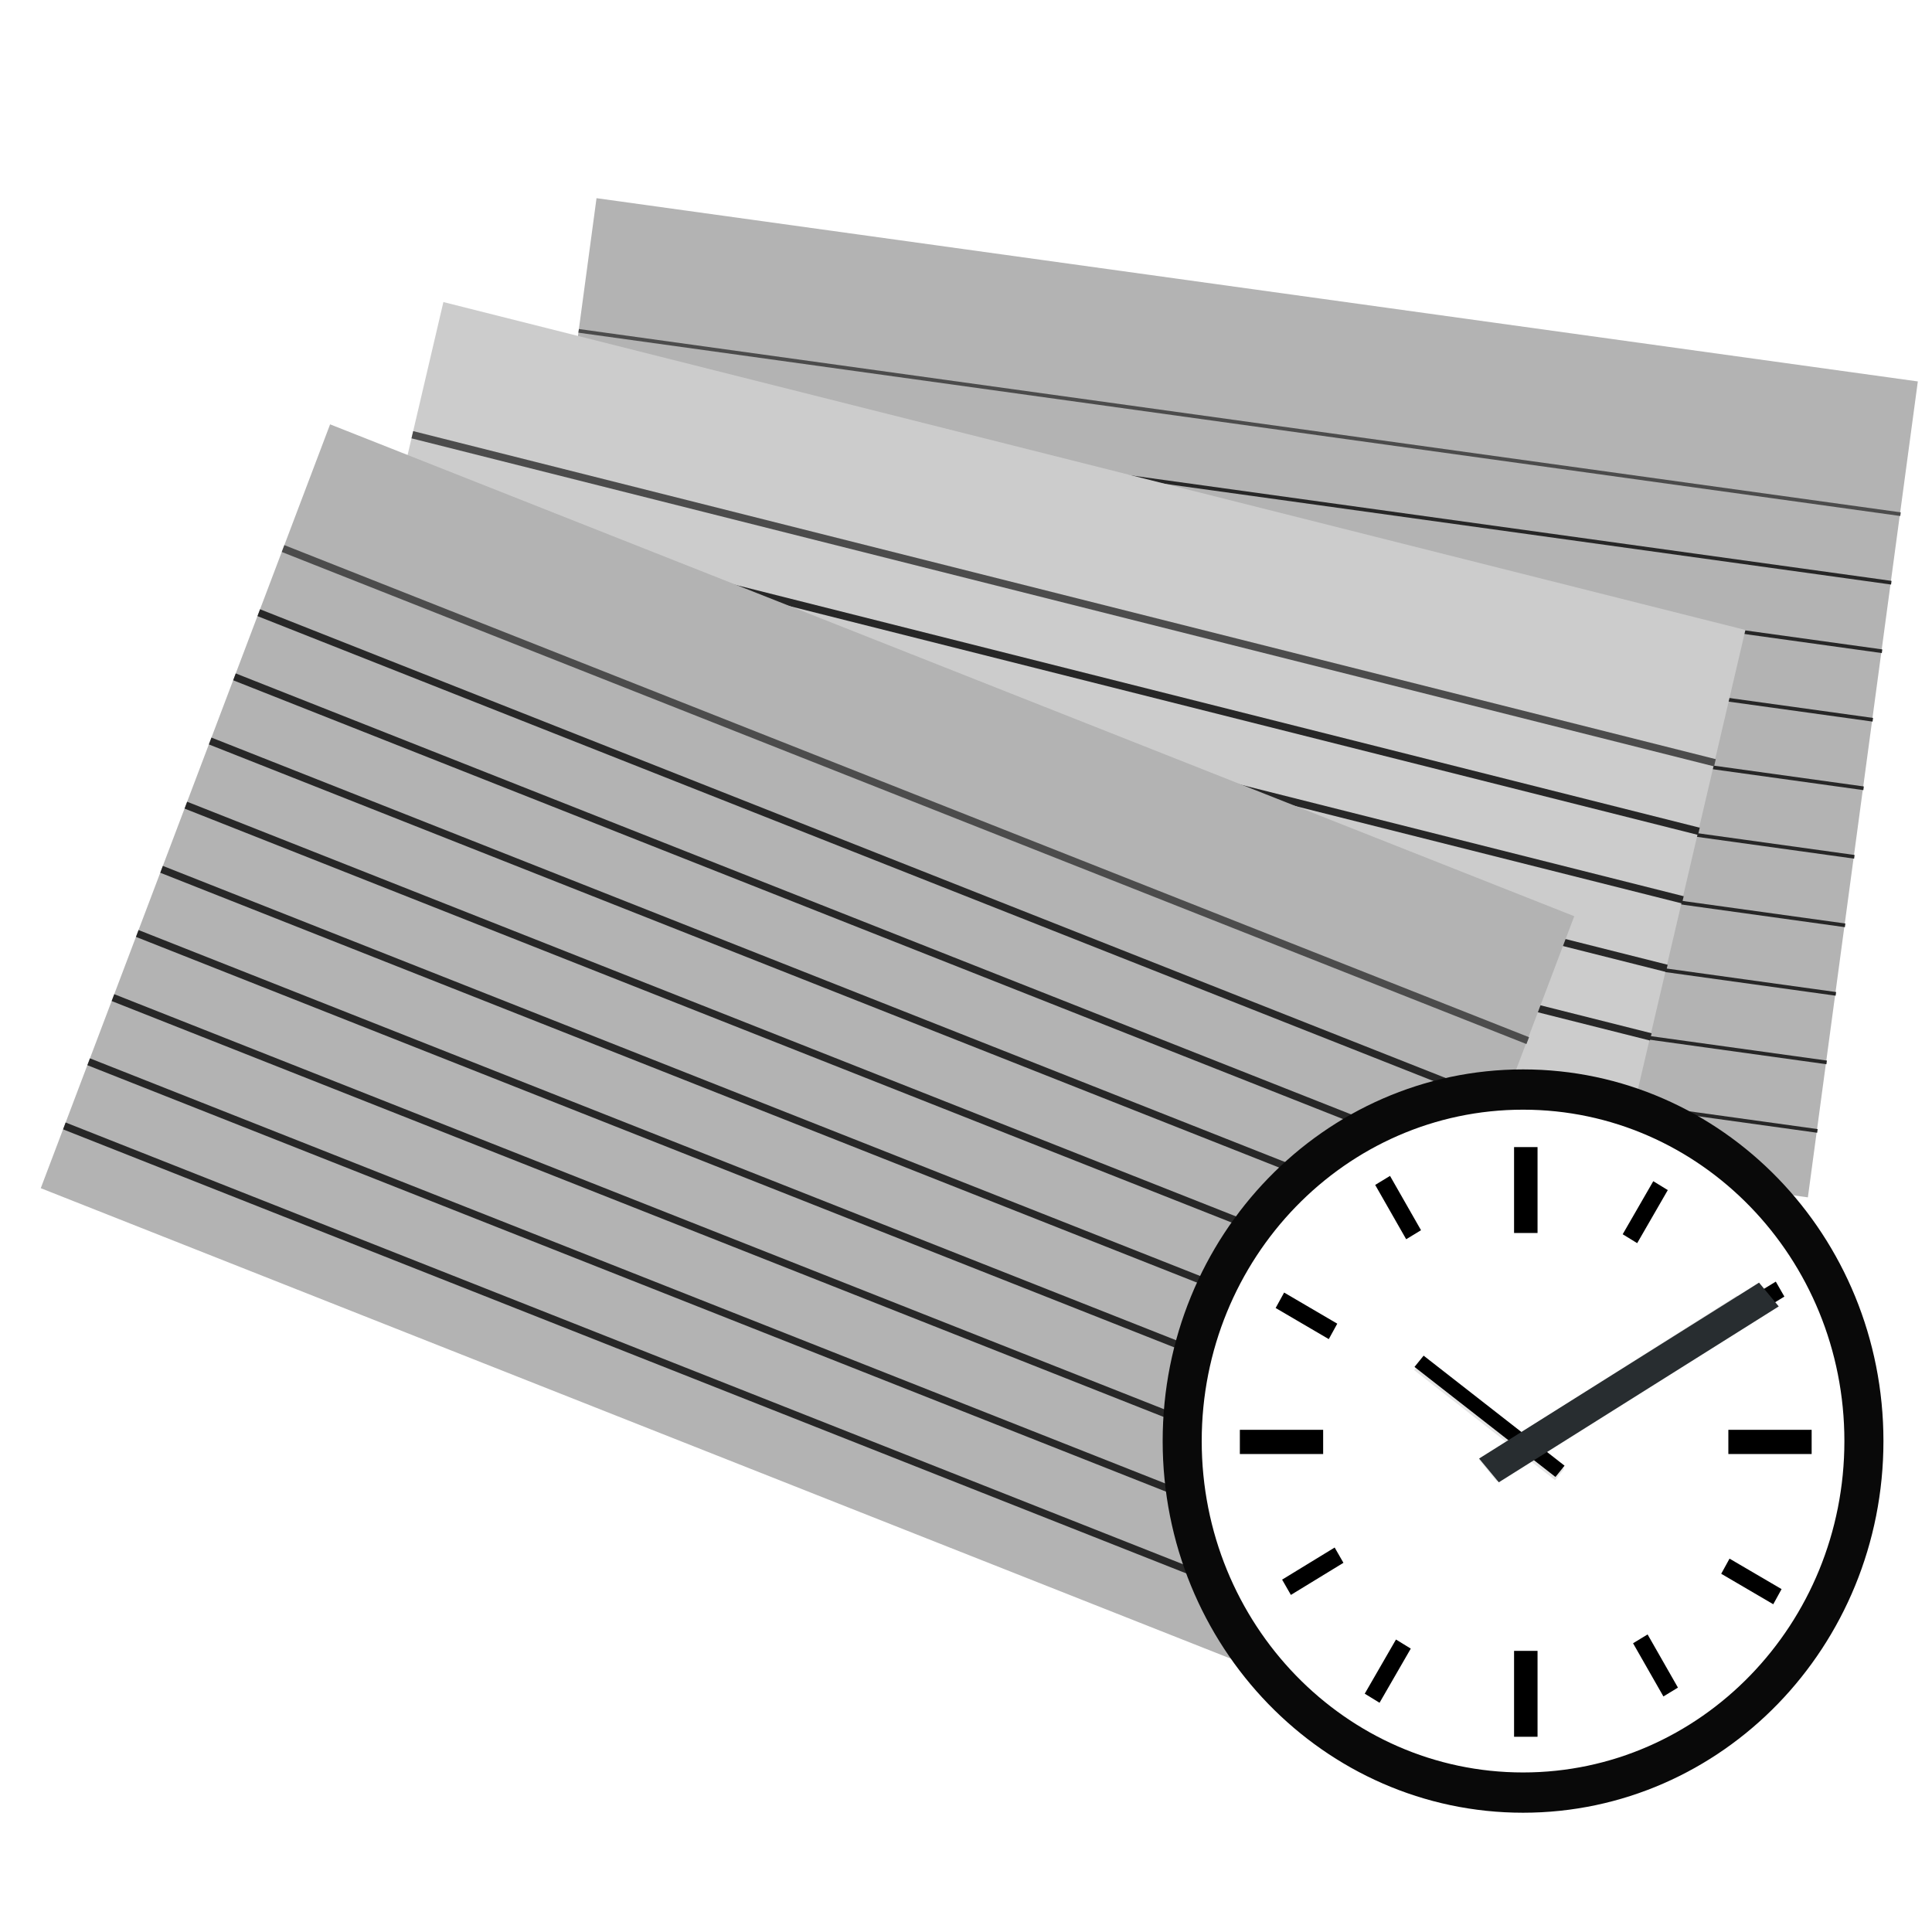 <?xml version="1.0" encoding="UTF-8" standalone="no"?>
<!-- Created with Inkscape (http://www.inkscape.org/) -->

<svg
   xmlns:dc="http://purl.org/dc/elements/1.1/"
   xmlns:cc="http://creativecommons.org/ns#"
   xmlns:rdf="http://www.w3.org/1999/02/22-rdf-syntax-ns#"
   xmlns:svg="http://www.w3.org/2000/svg"
   xmlns="http://www.w3.org/2000/svg"
   xmlns:xlink="http://www.w3.org/1999/xlink"
   xmlns:sodipodi="http://sodipodi.sourceforge.net/DTD/sodipodi-0.dtd"
   xmlns:inkscape="http://www.inkscape.org/namespaces/inkscape"
   width="60"
   height="60"
   id="svg13639"
   version="1.1"
   inkscape:version="0.48.2 r9819"
   sodipodi:docname="tab_ExamMode.svg"
   inkscape:export-filename="/home/jonathan/Desktop/voc2brain_pictures/vokabel-Kärtchen/stack_of_colored_index_cards.png"
   inkscape:export-xdpi="90"
   inkscape:export-ydpi="90">
  <sodipodi:namedview
     id="base"
     pagecolor="#ffffff"
     bordercolor="#666666"
     borderopacity="1.0"
     inkscape:pageopacity="0.0"
     inkscape:pageshadow="2"
     inkscape:zoom="3.9548441"
     inkscape:cx="88.706467"
     inkscape:cy="22.218873"
     inkscape:document-units="px"
     inkscape:current-layer="layer1"
     showgrid="false"
     inkscape:window-width="1366"
     inkscape:window-height="688"
     inkscape:window-x="0"
     inkscape:window-y="25"
     inkscape:window-maximized="1" />
  <defs
     id="defs13641">
    <linearGradient
       id="linearGradient3921"
       inkscape:collect="always">
      <stop
         id="stop3923"
         offset="0"
         style="stop-color:#333333;stop-opacity:1;" />
      <stop
         id="stop3925"
         offset="1"
         style="stop-color:#333333;stop-opacity:0;" />
    </linearGradient>
    <filter
       color-interpolation-filters="sRGB"
       inkscape:menu-tooltip="Render in shades of gray by reducing saturation to zero"
       inkscape:menu="Color"
       height="1"
       width="1"
       y="0"
       x="0"
       inkscape:label="Desaturate"
       id="filter3043">
      <feColorMatrix
         values="0"
         type="saturate"
         id="feColorMatrix3045" />
    </filter>
    <linearGradient
       id="linearGradient775"
       xlink:href="#linearGradient772" />
    <linearGradient
       id="linearGradient772">
      <stop
         id="stop773"
         offset="0"
         style="stop-color:#000000;stop-opacity:1;" />
      <stop
         id="stop774"
         offset="1"
         style="stop-color:#ffffff;stop-opacity:1;" />
    </linearGradient>
    <linearGradient
       gradientUnits="userSpaceOnUse"
       y2="36.477"
       x2="60.636"
       y1="36.477"
       x1="49.739"
       id="linearGradient3927"
       xlink:href="#linearGradient3921"
       inkscape:collect="always" />
    <linearGradient
       id="linearGradient2657">
      <stop
         style="stop-color: rgb(255, 255, 255); stop-opacity: 1;"
         offset="0"
         id="stop2659" />
      <stop
         style="stop-color: rgb(255, 255, 255); stop-opacity: 0;"
         offset="1"
         id="stop2661" />
    </linearGradient>
    <linearGradient
       y2="0"
       y1="0"
       x2="1"
       x1="0"
       spreadMethod="pad"
       id="SteelBar"
       gradientUnits="objectBoundingBox">
      <stop
         id="stop1370"
         style="stop-color: black; stop-opacity: 1;"
         offset="0" />
      <stop
         id="stop1372"
         style="stop-color: white; stop-opacity: 1;"
         offset="0.7" />
      <stop
         id="stop1374"
         style="stop-color: black; stop-opacity: 1;"
         offset="1" />
    </linearGradient>
    <linearGradient
       id="linearGradient7215">
      <stop
         id="stop7217"
         offset="0"
         style="stop-color: rgb(255, 255, 255); stop-opacity: 1;" />
      <stop
         id="stop7219"
         offset="1"
         style="stop-color: rgb(204, 0, 0); stop-opacity: 0;" />
    </linearGradient>
    <linearGradient
       id="linearGradient2971">
      <stop
         id="stop2973"
         offset="0"
         style="stop-color: rgb(0, 0, 0); stop-opacity: 1;" />
      <stop
         style="stop-color: rgb(0, 0, 0); stop-opacity: 0.498;"
         offset="0.86"
         id="stop2975" />
      <stop
         id="stop2977"
         offset="1"
         style="stop-color: rgb(0, 0, 0); stop-opacity: 0;" />
    </linearGradient>
    <linearGradient
       id="linearGradient3271">
      <stop
         id="stop3273"
         offset="0"
         style="stop-color: rgb(0, 0, 0); stop-opacity: 1;" />
      <stop
         style="stop-color: rgb(0, 0, 0); stop-opacity: 0.498;"
         offset="0.86"
         id="stop3279" />
      <stop
         id="stop3275"
         offset="1"
         style="stop-color: rgb(0, 0, 0); stop-opacity: 0;" />
    </linearGradient>
    <inkscape:perspective
       sodipodi:type="inkscape:persp3d"
       inkscape:vp_x="0 : 0.5 : 1"
       inkscape:vp_y="0 : 1000 : 0"
       inkscape:vp_z="1 : 0.5 : 1"
       inkscape:persp3d-origin="0.5 : 0.33333333 : 1"
       id="perspective2961" />
    <filter
       color-interpolation-filters="sRGB"
       inkscape:menu-tooltip="Darken the edges with an inner blur"
       inkscape:menu="Shadows and Glows"
       inkscape:label="Darken edges"
       id="filter3214">
      <feGaussianBlur
         stdDeviation="1.5"
         result="result6"
         id="feGaussianBlur3216" />
      <feComposite
         result="result8"
         in="SourceGraphic"
         operator="atop"
         in2="result6"
         id="feComposite3218" />
      <feComposite
         result="result9"
         operator="atop"
         in="result8"
         in2="SourceAlpha"
         id="feComposite3220" />
    </filter>
    <filter
       color-interpolation-filters="sRGB"
       inkscape:menu-tooltip="Render in shades of gray by reducing saturation to zero"
       inkscape:menu="Color"
       height="1"
       width="1"
       y="0"
       x="0"
       inkscape:label="Desaturate"
       id="filter5296">
      <feColorMatrix
         values="0"
         type="saturate"
         id="feColorMatrix5298" />
    </filter>
    <linearGradient
       y2="48.09"
       x2="35.886"
       y1="41.019"
       x1="35.886"
       gradientUnits="userSpaceOnUse"
       id="linearGradient4472"
       xlink:href="#linearGradient4357"
       inkscape:collect="always" />
    <linearGradient
       y2="47.913"
       x2="29.168"
       y1="41.196"
       x1="28.815"
       gradientUnits="userSpaceOnUse"
       id="linearGradient4470"
       xlink:href="#linearGradient4349"
       inkscape:collect="always" />
    <linearGradient
       y2="9.67"
       x2="48.676"
       y1="4.073"
       x1="49.144"
       gradientUnits="userSpaceOnUse"
       id="linearGradient4468"
       xlink:href="#linearGradient4226"
       inkscape:collect="always" />
    <linearGradient
       gradientTransform="matrix(0.933, 0, 0, 0.673, 2.928, 3.806)"
       gradientUnits="userSpaceOnUse"
       y2="14.061"
       x2="49.144"
       y1="11.497"
       x1="49.144"
       id="linearGradient4373"
       xlink:href="#linearGradient4367"
       inkscape:collect="always" />
    <linearGradient
       gradientUnits="userSpaceOnUse"
       y2="48.09"
       x2="35.886"
       y1="41.019"
       x1="35.886"
       id="linearGradient4363"
       xlink:href="#linearGradient4357"
       inkscape:collect="always" />
    <linearGradient
       gradientUnits="userSpaceOnUse"
       y2="47.913"
       x2="29.168"
       y1="41.196"
       x1="28.815"
       id="linearGradient4355"
       xlink:href="#linearGradient4349"
       inkscape:collect="always" />
    <linearGradient
       gradientUnits="userSpaceOnUse"
       y2="39.428"
       x2="27.754"
       y1="39.428"
       x1="27.754"
       id="linearGradient4343"
       xlink:href="#linearGradient4337"
       inkscape:collect="always" />
    <linearGradient
       gradientUnits="userSpaceOnUse"
       y2="9.67"
       x2="48.676"
       y1="4.073"
       x1="49.144"
       id="linearGradient4284"
       xlink:href="#linearGradient4226"
       inkscape:collect="always" />
    <radialGradient
       gradientUnits="userSpaceOnUse"
       gradientTransform="matrix(-0.163, -16.609, 10.352, -5.575, -11.418, 495.783)"
       r="2.128"
       fy="4.196"
       fx="27.532"
       cy="4.196"
       cx="27.532"
       id="radialGradient4280"
       xlink:href="#linearGradient4274"
       inkscape:collect="always" />
    <radialGradient
       gradientUnits="userSpaceOnUse"
       gradientTransform="matrix(0.409, 15.901, -10.273, 5.52, 36.303, -435.993)"
       r="2.128"
       fy="2.023"
       fx="26.245"
       cy="2.023"
       cx="26.245"
       id="radialGradient4272"
       xlink:href="#linearGradient4266"
       inkscape:collect="always" />
    <radialGradient
       gradientUnits="userSpaceOnUse"
       gradientTransform="matrix(1.761, 0.204, -0.038, 0.328, -25.133, -43.525)"
       r="6.624"
       fy="-41.926"
       fx="20.695"
       cy="-41.926"
       cx="20.695"
       id="radialGradient4264"
       xlink:href="#linearGradient4226"
       inkscape:collect="always" />
    <linearGradient
       gradientUnits="userSpaceOnUse"
       y2="-56.623"
       x2="16.924"
       y1="-54.637"
       x1="10.964"
       id="linearGradient4158"
       xlink:href="#linearGradient4150"
       inkscape:collect="always" />
    <linearGradient
       y2="45.359"
       x2="13.347"
       y1="45.422"
       x1="11.2"
       gradientTransform="translate(0, -100)"
       gradientUnits="userSpaceOnUse"
       id="linearGradient4080"
       xlink:href="#linearGradient4052"
       inkscape:collect="always" />
    <linearGradient
       y2="45.359"
       x2="13.347"
       y1="45.422"
       x1="11.2"
       gradientTransform="translate(0, -100)"
       gradientUnits="userSpaceOnUse"
       id="linearGradient4076"
       xlink:href="#linearGradient4052"
       inkscape:collect="always" />
    <linearGradient
       y2="45.359"
       x2="13.347"
       y1="45.422"
       x1="11.2"
       gradientTransform="translate(0, -100)"
       gradientUnits="userSpaceOnUse"
       id="linearGradient4072"
       xlink:href="#linearGradient4052"
       inkscape:collect="always" />
    <linearGradient
       y2="45.359"
       x2="13.347"
       y1="45.422"
       x1="11.2"
       gradientTransform="translate(0, -100)"
       gradientUnits="userSpaceOnUse"
       id="linearGradient4062"
       xlink:href="#linearGradient4052"
       inkscape:collect="always" />
    <linearGradient
       gradientTransform="translate(0, -100)"
       gradientUnits="userSpaceOnUse"
       y2="45.359"
       x2="13.347"
       y1="45.422"
       x1="11.2"
       id="linearGradient4058"
       xlink:href="#linearGradient4052"
       inkscape:collect="always" />
    <inkscape:perspective
       sodipodi:type="inkscape:persp3d"
       inkscape:vp_x="0 : 0.5 : 1"
       inkscape:vp_y="0 : 1000 : 0"
       inkscape:vp_z="1 : 0.5 : 1"
       inkscape:persp3d-origin="0.5 : 0.33333333 : 1"
       id="perspective3036" />
    <filter
       color-interpolation-filters="sRGB"
       inkscape:label="Dark and Glow"
       inkscape:menu="Shadows and Glows"
       inkscape:menu-tooltip="Darkens the edge with an inner blur and adds a flexible glow"
       height="1.5"
       y="-0.25"
       id="filter8118">
      <feGaussianBlur
         result="result6"
         stdDeviation="5"
         id="feGaussianBlur8120" />
      <feComposite
         operator="atop"
         in="SourceGraphic"
         result="result8"
         in2="result6"
         id="feComposite8122" />
      <feComposite
         in="result8"
         operator="over"
         result="result9"
         in2="SourceAlpha"
         id="feComposite8124" />
      <feColorMatrix
         result="result10"
         values="1 0 0 0 0 0 1 0 0 0 0 0 1 0 0 0 0 0 1 0"
         id="feColorMatrix8126" />
      <feBlend
         mode="normal"
         in="result10"
         in2="result6"
         id="feBlend8128" />
    </filter>
    <filter
       color-interpolation-filters="sRGB"
       inkscape:label="Dark and Glow"
       inkscape:menu="Shadows and Glows"
       inkscape:menu-tooltip="Darkens the edge with an inner blur and adds a flexible glow"
       height="1.5"
       y="-0.25"
       id="filter8130">
      <feGaussianBlur
         result="result6"
         stdDeviation="5"
         id="feGaussianBlur8132" />
      <feComposite
         operator="atop"
         in="SourceGraphic"
         result="result8"
         in2="result6"
         id="feComposite8134" />
      <feComposite
         in="result8"
         operator="over"
         result="result9"
         in2="SourceAlpha"
         id="feComposite8136" />
      <feColorMatrix
         result="result10"
         values="1 0 0 0 0 0 1 0 0 0 0 0 1 0 0 0 0 0 1 0"
         id="feColorMatrix8138" />
      <feBlend
         mode="normal"
         in="result10"
         in2="result6"
         id="feBlend8140" />
    </filter>
    <filter
       color-interpolation-filters="sRGB"
       inkscape:label="Dark and Glow"
       inkscape:menu="Shadows and Glows"
       inkscape:menu-tooltip="Darkens the edge with an inner blur and adds a flexible glow"
       height="1.5"
       y="-0.25"
       id="filter8142">
      <feGaussianBlur
         result="result6"
         stdDeviation="5"
         id="feGaussianBlur8144" />
      <feComposite
         operator="atop"
         in="SourceGraphic"
         result="result8"
         in2="result6"
         id="feComposite8146" />
      <feComposite
         in="result8"
         operator="over"
         result="result9"
         in2="SourceAlpha"
         id="feComposite8148" />
      <feColorMatrix
         result="result10"
         values="1 0 0 0 0 0 1 0 0 0 0 0 1 0 0 0 0 0 1 0"
         id="feColorMatrix8150" />
      <feBlend
         mode="normal"
         in="result10"
         in2="result6"
         id="feBlend8152" />
    </filter>
    <filter
       color-interpolation-filters="sRGB"
       inkscape:label="Dark and Glow"
       inkscape:menu="Shadows and Glows"
       inkscape:menu-tooltip="Darkens the edge with an inner blur and adds a flexible glow"
       height="1.5"
       y="-0.25"
       id="filter8154">
      <feGaussianBlur
         result="result6"
         stdDeviation="5"
         id="feGaussianBlur8156" />
      <feComposite
         operator="atop"
         in="SourceGraphic"
         result="result8"
         in2="result6"
         id="feComposite8158" />
      <feComposite
         in="result8"
         operator="over"
         result="result9"
         in2="SourceAlpha"
         id="feComposite8160" />
      <feColorMatrix
         result="result10"
         values="1 0 0 0 0 0 1 0 0 0 0 0 1 0 0 0 0 0 1 0"
         id="feColorMatrix8162" />
      <feBlend
         mode="normal"
         in="result10"
         in2="result6"
         id="feBlend8164" />
    </filter>
    <filter
       color-interpolation-filters="sRGB"
       inkscape:label="Dark and Glow"
       inkscape:menu="Shadows and Glows"
       inkscape:menu-tooltip="Darkens the edge with an inner blur and adds a flexible glow"
       height="1.5"
       y="-0.25"
       id="filter8166">
      <feGaussianBlur
         result="result6"
         stdDeviation="5"
         id="feGaussianBlur8168" />
      <feComposite
         operator="atop"
         in="SourceGraphic"
         result="result8"
         in2="result6"
         id="feComposite8170" />
      <feComposite
         in="result8"
         operator="over"
         result="result9"
         in2="SourceAlpha"
         id="feComposite8172" />
      <feColorMatrix
         result="result10"
         values="1 0 0 0 0 0 1 0 0 0 0 0 1 0 0 0 0 0 1 0"
         id="feColorMatrix8174" />
      <feBlend
         mode="normal"
         in="result10"
         in2="result6"
         id="feBlend8176" />
    </filter>
    <filter
       color-interpolation-filters="sRGB"
       inkscape:label="Dark and Glow"
       inkscape:menu="Shadows and Glows"
       inkscape:menu-tooltip="Darkens the edge with an inner blur and adds a flexible glow"
       height="1.5"
       y="-0.25"
       id="filter8178">
      <feGaussianBlur
         result="result6"
         stdDeviation="5"
         id="feGaussianBlur8180" />
      <feComposite
         operator="atop"
         in="SourceGraphic"
         result="result8"
         in2="result6"
         id="feComposite8182" />
      <feComposite
         in="result8"
         operator="over"
         result="result9"
         in2="SourceAlpha"
         id="feComposite8184" />
      <feColorMatrix
         result="result10"
         values="1 0 0 0 0 0 1 0 0 0 0 0 1 0 0 0 0 0 1 0"
         id="feColorMatrix8186" />
      <feBlend
         mode="normal"
         in="result10"
         in2="result6"
         id="feBlend8188" />
    </filter>
    <filter
       color-interpolation-filters="sRGB"
       inkscape:label="Dark and Glow"
       inkscape:menu="Shadows and Glows"
       inkscape:menu-tooltip="Darkens the edge with an inner blur and adds a flexible glow"
       height="1.5"
       y="-0.25"
       id="filter8190">
      <feGaussianBlur
         result="result6"
         stdDeviation="5"
         id="feGaussianBlur8192" />
      <feComposite
         operator="atop"
         in="SourceGraphic"
         result="result8"
         in2="result6"
         id="feComposite8194" />
      <feComposite
         in="result8"
         operator="over"
         result="result9"
         in2="SourceAlpha"
         id="feComposite8196" />
      <feColorMatrix
         result="result10"
         values="1 0 0 0 0 0 1 0 0 0 0 0 1 0 0 0 0 0 1 0"
         id="feColorMatrix8198" />
      <feBlend
         mode="normal"
         in="result10"
         in2="result6"
         id="feBlend8200" />
    </filter>
    <filter
       color-interpolation-filters="sRGB"
       inkscape:label="Dark and Glow"
       inkscape:menu="Shadows and Glows"
       inkscape:menu-tooltip="Darkens the edge with an inner blur and adds a flexible glow"
       height="1.5"
       y="-0.25"
       id="filter8202">
      <feGaussianBlur
         result="result6"
         stdDeviation="5"
         id="feGaussianBlur8204" />
      <feComposite
         operator="atop"
         in="SourceGraphic"
         result="result8"
         in2="result6"
         id="feComposite8206" />
      <feComposite
         in="result8"
         operator="over"
         result="result9"
         in2="SourceAlpha"
         id="feComposite8208" />
      <feColorMatrix
         result="result10"
         values="1 0 0 0 0 0 1 0 0 0 0 0 1 0 0 0 0 0 1 0"
         id="feColorMatrix8210" />
      <feBlend
         mode="normal"
         in="result10"
         in2="result6"
         id="feBlend8212" />
    </filter>
    <filter
       color-interpolation-filters="sRGB"
       inkscape:label="Dark and Glow"
       inkscape:menu="Shadows and Glows"
       inkscape:menu-tooltip="Darkens the edge with an inner blur and adds a flexible glow"
       height="1.5"
       y="-0.25"
       id="filter8214">
      <feGaussianBlur
         result="result6"
         stdDeviation="5"
         id="feGaussianBlur8216" />
      <feComposite
         operator="atop"
         in="SourceGraphic"
         result="result8"
         in2="result6"
         id="feComposite8218" />
      <feComposite
         in="result8"
         operator="over"
         result="result9"
         in2="SourceAlpha"
         id="feComposite8220" />
      <feColorMatrix
         result="result10"
         values="1 0 0 0 0 0 1 0 0 0 0 0 1 0 0 0 0 0 1 0"
         id="feColorMatrix8222" />
      <feBlend
         mode="normal"
         in="result10"
         in2="result6"
         id="feBlend8224" />
    </filter>
    <filter
       color-interpolation-filters="sRGB"
       inkscape:label="Dark and Glow"
       inkscape:menu="Shadows and Glows"
       inkscape:menu-tooltip="Darkens the edge with an inner blur and adds a flexible glow"
       height="1.5"
       y="-0.25"
       id="filter8226">
      <feGaussianBlur
         result="result6"
         stdDeviation="5"
         id="feGaussianBlur8228" />
      <feComposite
         operator="atop"
         in="SourceGraphic"
         result="result8"
         in2="result6"
         id="feComposite8230" />
      <feComposite
         in="result8"
         operator="over"
         result="result9"
         in2="SourceAlpha"
         id="feComposite8232" />
      <feColorMatrix
         result="result10"
         values="1 0 0 0 0 0 1 0 0 0 0 0 1 0 0 0 0 0 1 0"
         id="feColorMatrix8234" />
      <feBlend
         mode="normal"
         in="result10"
         in2="result6"
         id="feBlend8236" />
    </filter>
    <filter
       color-interpolation-filters="sRGB"
       inkscape:label="Dark and Glow"
       inkscape:menu="Shadows and Glows"
       inkscape:menu-tooltip="Darkens the edge with an inner blur and adds a flexible glow"
       height="1.5"
       y="-0.25"
       id="filter8238">
      <feGaussianBlur
         result="result6"
         stdDeviation="5"
         id="feGaussianBlur8240" />
      <feComposite
         operator="atop"
         in="SourceGraphic"
         result="result8"
         in2="result6"
         id="feComposite8242" />
      <feComposite
         in="result8"
         operator="over"
         result="result9"
         in2="SourceAlpha"
         id="feComposite8244" />
      <feColorMatrix
         result="result10"
         values="1 0 0 0 0 0 1 0 0 0 0 0 1 0 0 0 0 0 1 0"
         id="feColorMatrix8246" />
      <feBlend
         mode="normal"
         in="result10"
         in2="result6"
         id="feBlend8248" />
    </filter>
    <filter
       color-interpolation-filters="sRGB"
       inkscape:label="Dark and Glow"
       inkscape:menu="Shadows and Glows"
       inkscape:menu-tooltip="Darkens the edge with an inner blur and adds a flexible glow"
       height="1.5"
       y="-0.25"
       id="filter8250">
      <feGaussianBlur
         result="result6"
         stdDeviation="5"
         id="feGaussianBlur8252" />
      <feComposite
         operator="atop"
         in="SourceGraphic"
         result="result8"
         in2="result6"
         id="feComposite8254" />
      <feComposite
         in="result8"
         operator="over"
         result="result9"
         in2="SourceAlpha"
         id="feComposite8256" />
      <feColorMatrix
         result="result10"
         values="1 0 0 0 0 0 1 0 0 0 0 0 1 0 0 0 0 0 1 0"
         id="feColorMatrix8258" />
      <feBlend
         mode="normal"
         in="result10"
         in2="result6"
         id="feBlend8260" />
    </filter>
    <filter
       color-interpolation-filters="sRGB"
       inkscape:label="Dark and Glow"
       inkscape:menu="Shadows and Glows"
       inkscape:menu-tooltip="Darkens the edge with an inner blur and adds a flexible glow"
       height="1.5"
       y="-0.25"
       id="filter8262">
      <feGaussianBlur
         result="result6"
         stdDeviation="5"
         id="feGaussianBlur8264" />
      <feComposite
         operator="atop"
         in="SourceGraphic"
         result="result8"
         in2="result6"
         id="feComposite8266" />
      <feComposite
         in="result8"
         operator="over"
         result="result9"
         in2="SourceAlpha"
         id="feComposite8268" />
      <feColorMatrix
         result="result10"
         values="1 0 0 0 0 0 1 0 0 0 0 0 1 0 0 0 0 0 1 0"
         id="feColorMatrix8270" />
      <feBlend
         mode="normal"
         in="result10"
         in2="result6"
         id="feBlend8272" />
    </filter>
    <filter
       color-interpolation-filters="sRGB"
       inkscape:label="Dark and Glow"
       inkscape:menu="Shadows and Glows"
       inkscape:menu-tooltip="Darkens the edge with an inner blur and adds a flexible glow"
       height="1.5"
       y="-0.25"
       id="filter8274">
      <feGaussianBlur
         result="result6"
         stdDeviation="5"
         id="feGaussianBlur8276" />
      <feComposite
         operator="atop"
         in="SourceGraphic"
         result="result8"
         in2="result6"
         id="feComposite8278" />
      <feComposite
         in="result8"
         operator="over"
         result="result9"
         in2="SourceAlpha"
         id="feComposite8280" />
      <feColorMatrix
         result="result10"
         values="1 0 0 0 0 0 1 0 0 0 0 0 1 0 0 0 0 0 1 0"
         id="feColorMatrix8282" />
      <feBlend
         mode="normal"
         in="result10"
         in2="result6"
         id="feBlend8284" />
    </filter>
    <filter
       color-interpolation-filters="sRGB"
       inkscape:label="Dark and Glow"
       inkscape:menu="Shadows and Glows"
       inkscape:menu-tooltip="Darkens the edge with an inner blur and adds a flexible glow"
       height="1.5"
       y="-0.25"
       id="filter8286">
      <feGaussianBlur
         result="result6"
         stdDeviation="5"
         id="feGaussianBlur8288" />
      <feComposite
         operator="atop"
         in="SourceGraphic"
         result="result8"
         in2="result6"
         id="feComposite8290" />
      <feComposite
         in="result8"
         operator="over"
         result="result9"
         in2="SourceAlpha"
         id="feComposite8292" />
      <feColorMatrix
         result="result10"
         values="1 0 0 0 0 0 1 0 0 0 0 0 1 0 0 0 0 0 1 0"
         id="feColorMatrix8294" />
      <feBlend
         mode="normal"
         in="result10"
         in2="result6"
         id="feBlend8296" />
    </filter>
    <filter
       color-interpolation-filters="sRGB"
       inkscape:label="Dark and Glow"
       inkscape:menu="Shadows and Glows"
       inkscape:menu-tooltip="Darkens the edge with an inner blur and adds a flexible glow"
       height="1.5"
       y="-0.25"
       id="filter8298">
      <feGaussianBlur
         result="result6"
         stdDeviation="5"
         id="feGaussianBlur8300" />
      <feComposite
         operator="atop"
         in="SourceGraphic"
         result="result8"
         in2="result6"
         id="feComposite8302" />
      <feComposite
         in="result8"
         operator="over"
         result="result9"
         in2="SourceAlpha"
         id="feComposite8304" />
      <feColorMatrix
         result="result10"
         values="1 0 0 0 0 0 1 0 0 0 0 0 1 0 0 0 0 0 1 0"
         id="feColorMatrix8306" />
      <feBlend
         mode="normal"
         in="result10"
         in2="result6"
         id="feBlend8308" />
    </filter>
    <filter
       color-interpolation-filters="sRGB"
       inkscape:label="Dark and Glow"
       inkscape:menu="Shadows and Glows"
       inkscape:menu-tooltip="Darkens the edge with an inner blur and adds a flexible glow"
       height="1.5"
       y="-0.25"
       id="filter8310">
      <feGaussianBlur
         result="result6"
         stdDeviation="5"
         id="feGaussianBlur8312" />
      <feComposite
         operator="atop"
         in="SourceGraphic"
         result="result8"
         in2="result6"
         id="feComposite8314" />
      <feComposite
         in="result8"
         operator="over"
         result="result9"
         in2="SourceAlpha"
         id="feComposite8316" />
      <feColorMatrix
         result="result10"
         values="1 0 0 0 0 0 1 0 0 0 0 0 1 0 0 0 0 0 1 0"
         id="feColorMatrix8318" />
      <feBlend
         mode="normal"
         in="result10"
         in2="result6"
         id="feBlend8320" />
    </filter>
    <filter
       color-interpolation-filters="sRGB"
       inkscape:label="Dark and Glow"
       inkscape:menu="Shadows and Glows"
       inkscape:menu-tooltip="Darkens the edge with an inner blur and adds a flexible glow"
       height="1.5"
       y="-0.25"
       id="filter8322">
      <feGaussianBlur
         result="result6"
         stdDeviation="5"
         id="feGaussianBlur8324" />
      <feComposite
         operator="atop"
         in="SourceGraphic"
         result="result8"
         in2="result6"
         id="feComposite8326" />
      <feComposite
         in="result8"
         operator="over"
         result="result9"
         in2="SourceAlpha"
         id="feComposite8328" />
      <feColorMatrix
         result="result10"
         values="1 0 0 0 0 0 1 0 0 0 0 0 1 0 0 0 0 0 1 0"
         id="feColorMatrix8330" />
      <feBlend
         mode="normal"
         in="result10"
         in2="result6"
         id="feBlend8332" />
    </filter>
    <filter
       color-interpolation-filters="sRGB"
       inkscape:label="Dark and Glow"
       inkscape:menu="Shadows and Glows"
       inkscape:menu-tooltip="Darkens the edge with an inner blur and adds a flexible glow"
       height="1.5"
       y="-0.25"
       id="filter8334">
      <feGaussianBlur
         result="result6"
         stdDeviation="5"
         id="feGaussianBlur8336" />
      <feComposite
         operator="atop"
         in="SourceGraphic"
         result="result8"
         in2="result6"
         id="feComposite8338" />
      <feComposite
         in="result8"
         operator="over"
         result="result9"
         in2="SourceAlpha"
         id="feComposite8340" />
      <feColorMatrix
         result="result10"
         values="1 0 0 0 0 0 1 0 0 0 0 0 1 0 0 0 0 0 1 0"
         id="feColorMatrix8342" />
      <feBlend
         mode="normal"
         in="result10"
         in2="result6"
         id="feBlend8344" />
    </filter>
    <filter
       color-interpolation-filters="sRGB"
       inkscape:label="Dark and Glow"
       inkscape:menu="Shadows and Glows"
       inkscape:menu-tooltip="Darkens the edge with an inner blur and adds a flexible glow"
       height="1.5"
       y="-0.25"
       id="filter8346">
      <feGaussianBlur
         result="result6"
         stdDeviation="5"
         id="feGaussianBlur8348" />
      <feComposite
         operator="atop"
         in="SourceGraphic"
         result="result8"
         in2="result6"
         id="feComposite8350" />
      <feComposite
         in="result8"
         operator="over"
         result="result9"
         in2="SourceAlpha"
         id="feComposite8352" />
      <feColorMatrix
         result="result10"
         values="1 0 0 0 0 0 1 0 0 0 0 0 1 0 0 0 0 0 1 0"
         id="feColorMatrix8354" />
      <feBlend
         mode="normal"
         in="result10"
         in2="result6"
         id="feBlend8356" />
    </filter>
    <filter
       color-interpolation-filters="sRGB"
       inkscape:label="Dark and Glow"
       inkscape:menu="Shadows and Glows"
       inkscape:menu-tooltip="Darkens the edge with an inner blur and adds a flexible glow"
       height="1.5"
       y="-0.25"
       id="filter8358">
      <feGaussianBlur
         result="result6"
         stdDeviation="5"
         id="feGaussianBlur8360" />
      <feComposite
         operator="atop"
         in="SourceGraphic"
         result="result8"
         in2="result6"
         id="feComposite8362" />
      <feComposite
         in="result8"
         operator="over"
         result="result9"
         in2="SourceAlpha"
         id="feComposite8364" />
      <feColorMatrix
         result="result10"
         values="1 0 0 0 0 0 1 0 0 0 0 0 1 0 0 0 0 0 1 0"
         id="feColorMatrix8366" />
      <feBlend
         mode="normal"
         in="result10"
         in2="result6"
         id="feBlend8368" />
    </filter>
    <filter
       color-interpolation-filters="sRGB"
       inkscape:label="Dark and Glow"
       inkscape:menu="Shadows and Glows"
       inkscape:menu-tooltip="Darkens the edge with an inner blur and adds a flexible glow"
       height="1.5"
       y="-0.25"
       id="filter8370">
      <feGaussianBlur
         result="result6"
         stdDeviation="5"
         id="feGaussianBlur8372" />
      <feComposite
         operator="atop"
         in="SourceGraphic"
         result="result8"
         in2="result6"
         id="feComposite8374" />
      <feComposite
         in="result8"
         operator="over"
         result="result9"
         in2="SourceAlpha"
         id="feComposite8376" />
      <feColorMatrix
         result="result10"
         values="1 0 0 0 0 0 1 0 0 0 0 0 1 0 0 0 0 0 1 0"
         id="feColorMatrix8378" />
      <feBlend
         mode="normal"
         in="result10"
         in2="result6"
         id="feBlend8380" />
    </filter>
    <filter
       color-interpolation-filters="sRGB"
       inkscape:label="Dark and Glow"
       inkscape:menu="Shadows and Glows"
       inkscape:menu-tooltip="Darkens the edge with an inner blur and adds a flexible glow"
       height="1.5"
       y="-0.25"
       id="filter8382">
      <feGaussianBlur
         result="result6"
         stdDeviation="5"
         id="feGaussianBlur8384" />
      <feComposite
         operator="atop"
         in="SourceGraphic"
         result="result8"
         in2="result6"
         id="feComposite8386" />
      <feComposite
         in="result8"
         operator="over"
         result="result9"
         in2="SourceAlpha"
         id="feComposite8388" />
      <feColorMatrix
         result="result10"
         values="1 0 0 0 0 0 1 0 0 0 0 0 1 0 0 0 0 0 1 0"
         id="feColorMatrix8390" />
      <feBlend
         mode="normal"
         in="result10"
         in2="result6"
         id="feBlend8392" />
    </filter>
    <filter
       color-interpolation-filters="sRGB"
       inkscape:label="Dark and Glow"
       inkscape:menu="Shadows and Glows"
       inkscape:menu-tooltip="Darkens the edge with an inner blur and adds a flexible glow"
       height="1.5"
       y="-0.25"
       id="filter8394">
      <feGaussianBlur
         result="result6"
         stdDeviation="5"
         id="feGaussianBlur8396" />
      <feComposite
         operator="atop"
         in="SourceGraphic"
         result="result8"
         in2="result6"
         id="feComposite8398" />
      <feComposite
         in="result8"
         operator="over"
         result="result9"
         in2="SourceAlpha"
         id="feComposite8400" />
      <feColorMatrix
         result="result10"
         values="1 0 0 0 0 0 1 0 0 0 0 0 1 0 0 0 0 0 1 0"
         id="feColorMatrix8402" />
      <feBlend
         mode="normal"
         in="result10"
         in2="result6"
         id="feBlend8404" />
    </filter>
    <filter
       color-interpolation-filters="sRGB"
       inkscape:label="Dark and Glow"
       inkscape:menu="Shadows and Glows"
       inkscape:menu-tooltip="Darkens the edge with an inner blur and adds a flexible glow"
       height="1.5"
       y="-0.25"
       id="filter8406">
      <feGaussianBlur
         result="result6"
         stdDeviation="5"
         id="feGaussianBlur8408" />
      <feComposite
         operator="atop"
         in="SourceGraphic"
         result="result8"
         in2="result6"
         id="feComposite8410" />
      <feComposite
         in="result8"
         operator="over"
         result="result9"
         in2="SourceAlpha"
         id="feComposite8412" />
      <feColorMatrix
         result="result10"
         values="1 0 0 0 0 0 1 0 0 0 0 0 1 0 0 0 0 0 1 0"
         id="feColorMatrix8414" />
      <feBlend
         mode="normal"
         in="result10"
         in2="result6"
         id="feBlend8416" />
    </filter>
    <filter
       color-interpolation-filters="sRGB"
       inkscape:label="Dark and Glow"
       inkscape:menu="Shadows and Glows"
       inkscape:menu-tooltip="Darkens the edge with an inner blur and adds a flexible glow"
       height="1.5"
       y="-0.25"
       id="filter8418">
      <feGaussianBlur
         result="result6"
         stdDeviation="5"
         id="feGaussianBlur8420" />
      <feComposite
         operator="atop"
         in="SourceGraphic"
         result="result8"
         in2="result6"
         id="feComposite8422" />
      <feComposite
         in="result8"
         operator="over"
         result="result9"
         in2="SourceAlpha"
         id="feComposite8424" />
      <feColorMatrix
         result="result10"
         values="1 0 0 0 0 0 1 0 0 0 0 0 1 0 0 0 0 0 1 0"
         id="feColorMatrix8426" />
      <feBlend
         mode="normal"
         in="result10"
         in2="result6"
         id="feBlend8428" />
    </filter>
    <filter
       color-interpolation-filters="sRGB"
       inkscape:label="Dark and Glow"
       inkscape:menu="Shadows and Glows"
       inkscape:menu-tooltip="Darkens the edge with an inner blur and adds a flexible glow"
       height="1.5"
       y="-0.25"
       id="filter8430">
      <feGaussianBlur
         result="result6"
         stdDeviation="5"
         id="feGaussianBlur8432" />
      <feComposite
         operator="atop"
         in="SourceGraphic"
         result="result8"
         in2="result6"
         id="feComposite8434" />
      <feComposite
         in="result8"
         operator="over"
         result="result9"
         in2="SourceAlpha"
         id="feComposite8436" />
      <feColorMatrix
         result="result10"
         values="1 0 0 0 0 0 1 0 0 0 0 0 1 0 0 0 0 0 1 0"
         id="feColorMatrix8438" />
      <feBlend
         mode="normal"
         in="result10"
         in2="result6"
         id="feBlend8440" />
    </filter>
    <filter
       color-interpolation-filters="sRGB"
       inkscape:label="Dark and Glow"
       inkscape:menu="Shadows and Glows"
       inkscape:menu-tooltip="Darkens the edge with an inner blur and adds a flexible glow"
       height="1.5"
       y="-0.25"
       id="filter8442">
      <feGaussianBlur
         result="result6"
         stdDeviation="5"
         id="feGaussianBlur8444" />
      <feComposite
         operator="atop"
         in="SourceGraphic"
         result="result8"
         in2="result6"
         id="feComposite8446" />
      <feComposite
         in="result8"
         operator="over"
         result="result9"
         in2="SourceAlpha"
         id="feComposite8448" />
      <feColorMatrix
         result="result10"
         values="1 0 0 0 0 0 1 0 0 0 0 0 1 0 0 0 0 0 1 0"
         id="feColorMatrix8450" />
      <feBlend
         mode="normal"
         in="result10"
         in2="result6"
         id="feBlend8452" />
    </filter>
    <filter
       height="1.5"
       y="-0.25"
       color-interpolation-filters="sRGB"
       inkscape:menu-tooltip="Darkens the edge with an inner blur and adds a flexible glow"
       inkscape:menu="Shadows and Glows"
       inkscape:label="Dark and Glow"
       id="filter5526">
      <feGaussianBlur
         stdDeviation="1.5"
         result="result6"
         id="feGaussianBlur5528" />
      <feComposite
         result="result8"
         in="SourceGraphic"
         operator="atop"
         in2="result6"
         id="feComposite5530" />
      <feComposite
         result="fbSourceGraphic"
         operator="atop"
         in="result8"
         in2="SourceAlpha"
         id="feComposite5532" />
      <feColorMatrix
         id="feColorMatrix8454"
         values="0 0 0 -1 0 0 0 0 -1 0 0 0 0 -1 0 0 0 0 1 0"
         in="fbSourceGraphic"
         result="fbSourceGraphicAlpha" />
      <feGaussianBlur
         in="fbSourceGraphic"
         result="result6"
         stdDeviation="5"
         id="feGaussianBlur8456" />
      <feComposite
         operator="atop"
         in="fbSourceGraphic"
         result="result8"
         in2="result6"
         id="feComposite8458" />
      <feComposite
         in="result8"
         operator="over"
         result="result9"
         in2="fbSourceGraphicAlpha"
         id="feComposite8460" />
      <feColorMatrix
         result="result10"
         values="1 0 0 0 0 0 1 0 0 0 0 0 1 0 0 0 0 0 1 0"
         id="feColorMatrix8462" />
      <feBlend
         mode="normal"
         in="result10"
         in2="result6"
         id="feBlend8464" />
    </filter>
    <filter
       color-interpolation-filters="sRGB"
       inkscape:label="Dark and Glow"
       inkscape:menu="Shadows and Glows"
       inkscape:menu-tooltip="Darkens the edge with an inner blur and adds a flexible glow"
       height="1.5"
       y="-0.25"
       id="filter8466">
      <feGaussianBlur
         result="result6"
         stdDeviation="5"
         id="feGaussianBlur8468" />
      <feComposite
         operator="atop"
         in="SourceGraphic"
         result="result8"
         in2="result6"
         id="feComposite8470" />
      <feComposite
         in="result8"
         operator="over"
         result="result9"
         in2="SourceAlpha"
         id="feComposite8472" />
      <feColorMatrix
         result="result10"
         values="1 0 0 0 0 0 1 0 0 0 0 0 1 0 0 0 0 0 1 0"
         id="feColorMatrix8474" />
      <feBlend
         mode="normal"
         in="result10"
         in2="result6"
         id="feBlend8476" />
    </filter>
    <inkscape:perspective
       sodipodi:type="inkscape:persp3d"
       inkscape:vp_x="0 : 0.5 : 1"
       inkscape:vp_y="0 : 1000 : 0"
       inkscape:vp_z="1 : 0.5 : 1"
       inkscape:persp3d-origin="0.5 : 0.33333333 : 1"
       id="perspective3079-7" />
    <inkscape:perspective
       id="perspective3079"
       inkscape:persp3d-origin="32 : 21.333333 : 1"
       inkscape:vp_z="64 : 32 : 1"
       inkscape:vp_y="0 : 1000 : 0"
       inkscape:vp_x="0 : 32 : 1"
       sodipodi:type="inkscape:persp3d" />
    <linearGradient
       id="linearGradient4052"
       inkscape:collect="always">
      <stop
         id="stop4054"
         offset="0"
         style="stop-color: rgb(153, 153, 153); stop-opacity: 1;" />
      <stop
         id="stop4056"
         offset="1"
         style="stop-color: rgb(153, 153, 153); stop-opacity: 0;" />
    </linearGradient>
    <linearGradient
       id="linearGradient4150"
       inkscape:collect="always">
      <stop
         id="stop4152"
         offset="0"
         style="stop-color: rgb(255, 0, 0); stop-opacity: 1;" />
      <stop
         id="stop4154"
         offset="1"
         style="stop-color: rgb(255, 0, 0); stop-opacity: 0;" />
    </linearGradient>
    <linearGradient
       id="linearGradient4226"
       inkscape:collect="always">
      <stop
         id="stop4228"
         offset="0"
         style="stop-color: rgb(204, 204, 204); stop-opacity: 1;" />
      <stop
         id="stop4230"
         offset="1"
         style="stop-color: rgb(204, 204, 204); stop-opacity: 0;" />
    </linearGradient>
    <linearGradient
       id="linearGradient4266"
       inkscape:collect="always">
      <stop
         id="stop4268"
         offset="0"
         style="stop-color: rgb(227, 204, 204); stop-opacity: 1;" />
      <stop
         id="stop4270"
         offset="1"
         style="stop-color: rgb(227, 204, 204); stop-opacity: 0;" />
    </linearGradient>
    <linearGradient
       id="linearGradient4274"
       inkscape:collect="always">
      <stop
         id="stop4276"
         offset="0"
         style="stop-color: rgb(249, 233, 233); stop-opacity: 1;" />
      <stop
         id="stop4278"
         offset="1"
         style="stop-color: rgb(249, 233, 233); stop-opacity: 0;" />
    </linearGradient>
    <linearGradient
       id="linearGradient4337"
       inkscape:collect="always">
      <stop
         id="stop4339"
         offset="0"
         style="stop-color: rgb(0, 85, 212); stop-opacity: 1;" />
      <stop
         id="stop4341"
         offset="1"
         style="stop-color: rgb(0, 85, 212); stop-opacity: 0;" />
    </linearGradient>
    <linearGradient
       id="linearGradient4349"
       inkscape:collect="always">
      <stop
         id="stop4351"
         offset="0"
         style="stop-color: rgb(213, 229, 255); stop-opacity: 1;" />
      <stop
         id="stop4353"
         offset="1"
         style="stop-color: rgb(213, 229, 255); stop-opacity: 0;" />
    </linearGradient>
    <linearGradient
       id="linearGradient4357"
       inkscape:collect="always">
      <stop
         id="stop4359"
         offset="0"
         style="stop-color: rgb(85, 153, 255); stop-opacity: 1;" />
      <stop
         id="stop4361"
         offset="1"
         style="stop-color: rgb(85, 153, 255); stop-opacity: 0;" />
    </linearGradient>
    <linearGradient
       id="linearGradient4367"
       inkscape:collect="always">
      <stop
         id="stop4369"
         offset="0"
         style="stop-color: rgb(255, 42, 42); stop-opacity: 1;" />
      <stop
         id="stop4371"
         offset="1"
         style="stop-color: rgb(255, 42, 42); stop-opacity: 0;" />
    </linearGradient>
  </defs>
  <g
     transform="translate(0,-992.362)"
     id="layer1"
     inkscape:groupmode="layer"
     inkscape:label="Layer 1">
    <g
       transform="matrix(0.137,0.019,-0.019,0.141,137.277,856.252)"
       id="g13102"
       style="fill:#b3b3b3;stroke-width:0.804;stroke-miterlimit:4;stroke-dasharray:none;filter:url(#filter3043)">
      <rect
         y="1105.12"
         x="-713.534"
         height="179.712"
         width="299.521"
         id="rect12728"
         style="fill:#b3b3b3;fill-opacity:1;stroke:none" />
      <path
         style="fill:#b3b3b3;stroke:#4c4c4c;stroke-width:0.804;stroke-linecap:butt;stroke-linejoin:miter;stroke-miterlimit:4;stroke-opacity:1;stroke-dasharray:none"
         d="m -713.534,1134.341 299.651,0"
         id="path12730"
         inkscape:connector-curvature="0" />
      <path
         inkscape:connector-curvature="0"
         id="path12732"
         d="m -713.534,1149.435 299.651,0"
         style="fill:#b3b3b3;stroke:#272727;stroke-width:0.804;stroke-linecap:butt;stroke-linejoin:miter;stroke-miterlimit:4;stroke-opacity:1;stroke-dasharray:none" />
      <path
         style="fill:#b3b3b3;stroke:#272727;stroke-width:0.804;stroke-linecap:butt;stroke-linejoin:miter;stroke-miterlimit:4;stroke-opacity:1;stroke-dasharray:none"
         d="m -713.534,1164.528 299.651,0"
         id="path12734"
         inkscape:connector-curvature="0" />
      <path
         inkscape:connector-curvature="0"
         id="path12736"
         d="m -713.534,1179.622 299.651,0"
         style="fill:#b3b3b3;stroke:#272727;stroke-width:0.804;stroke-linecap:butt;stroke-linejoin:miter;stroke-miterlimit:4;stroke-opacity:1;stroke-dasharray:none" />
      <path
         style="fill:#b3b3b3;stroke:#272727;stroke-width:0.804;stroke-linecap:butt;stroke-linejoin:miter;stroke-miterlimit:4;stroke-opacity:1;stroke-dasharray:none"
         d="m -713.534,1194.715 299.651,0"
         id="path12738"
         inkscape:connector-curvature="0" />
      <path
         inkscape:connector-curvature="0"
         id="path12740"
         d="m -713.534,1209.809 299.651,0"
         style="fill:#b3b3b3;stroke:#272727;stroke-width:0.804;stroke-linecap:butt;stroke-linejoin:miter;stroke-miterlimit:4;stroke-opacity:1;stroke-dasharray:none" />
      <path
         style="fill:#b3b3b3;stroke:#272727;stroke-width:0.804;stroke-linecap:butt;stroke-linejoin:miter;stroke-miterlimit:4;stroke-opacity:1;stroke-dasharray:none"
         d="m -713.534,1224.902 299.651,0"
         id="path12742"
         inkscape:connector-curvature="0" />
      <path
         inkscape:connector-curvature="0"
         id="path12744"
         d="m -713.534,1239.996 299.651,0"
         style="fill:#b3b3b3;stroke:#272727;stroke-width:0.804;stroke-linecap:butt;stroke-linejoin:miter;stroke-miterlimit:4;stroke-opacity:1;stroke-dasharray:none" />
      <path
         style="fill:#b3b3b3;stroke:#272727;stroke-width:0.804;stroke-linecap:butt;stroke-linejoin:miter;stroke-miterlimit:4;stroke-opacity:1;stroke-dasharray:none"
         d="m -713.534,1255.089 299.651,0"
         id="path12746"
         inkscape:connector-curvature="0" />
      <path
         inkscape:connector-curvature="0"
         id="path12748"
         d="m -713.534,1270.183 299.651,0"
         style="fill:#b3b3b3;stroke:#272727;stroke-width:0.804;stroke-linecap:butt;stroke-linejoin:miter;stroke-miterlimit:4;stroke-opacity:1;stroke-dasharray:none" />
    </g>
    <g
       transform="matrix(0.135,0.034,-0.033,0.141,168.362,816.066)"
       id="g13115"
       style="fill:#cccccc;stroke-width:1.59;stroke-miterlimit:4;stroke-dasharray:none;filter:url(#filter3043)">
      <rect
         y="1504.315"
         x="-777.405"
         height="179.712"
         width="299.521"
         id="rect12832"
         style="fill:#cccccc;fill-opacity:1;stroke:none" />
      <path
         style="fill:#cccccc;stroke:#4c4c4c;stroke-width:1.59;stroke-linecap:butt;stroke-linejoin:miter;stroke-miterlimit:4;stroke-opacity:1;stroke-dasharray:none"
         d="m -777.405,1533.536 299.651,0"
         id="path12834"
         inkscape:connector-curvature="0" />
      <path
         inkscape:connector-curvature="0"
         id="path12836"
         d="m -777.405,1548.63 299.651,0"
         style="fill:#cccccc;stroke:#272727;stroke-width:1.59;stroke-linecap:butt;stroke-linejoin:miter;stroke-miterlimit:4;stroke-opacity:1;stroke-dasharray:none" />
      <path
         style="fill:#cccccc;stroke:#272727;stroke-width:1.59;stroke-linecap:butt;stroke-linejoin:miter;stroke-miterlimit:4;stroke-opacity:1;stroke-dasharray:none"
         d="m -777.405,1563.724 299.651,0"
         id="path12838"
         inkscape:connector-curvature="0" />
      <path
         inkscape:connector-curvature="0"
         id="path12840"
         d="m -777.405,1578.817 299.651,0"
         style="fill:#cccccc;stroke:#272727;stroke-width:1.59;stroke-linecap:butt;stroke-linejoin:miter;stroke-miterlimit:4;stroke-opacity:1;stroke-dasharray:none" />
      <path
         style="fill:#cccccc;stroke:#272727;stroke-width:1.59;stroke-linecap:butt;stroke-linejoin:miter;stroke-miterlimit:4;stroke-opacity:1;stroke-dasharray:none"
         d="m -777.405,1593.911 299.651,0"
         id="path12842"
         inkscape:connector-curvature="0" />
      <path
         inkscape:connector-curvature="0"
         id="path12844"
         d="m -777.405,1609.004 299.651,0"
         style="fill:#cccccc;stroke:#272727;stroke-width:1.59;stroke-linecap:butt;stroke-linejoin:miter;stroke-miterlimit:4;stroke-opacity:1;stroke-dasharray:none" />
      <path
         style="fill:#cccccc;stroke:#272727;stroke-width:1.59;stroke-linecap:butt;stroke-linejoin:miter;stroke-miterlimit:4;stroke-opacity:1;stroke-dasharray:none"
         d="m -777.405,1624.098 299.651,0"
         id="path12846"
         inkscape:connector-curvature="0" />
      <path
         inkscape:connector-curvature="0"
         id="path12848"
         d="m -777.405,1639.191 299.651,0"
         style="fill:#cccccc;stroke:#272727;stroke-width:1.59;stroke-linecap:butt;stroke-linejoin:miter;stroke-miterlimit:4;stroke-opacity:1;stroke-dasharray:none" />
      <path
         style="fill:#cccccc;stroke:#272727;stroke-width:1.59;stroke-linecap:butt;stroke-linejoin:miter;stroke-miterlimit:4;stroke-opacity:1;stroke-dasharray:none"
         d="m -777.405,1654.285 299.651,0"
         id="path12850"
         inkscape:connector-curvature="0" />
      <path
         inkscape:connector-curvature="0"
         id="path12852"
         d="m -777.405,1669.378 299.651,0"
         style="fill:#cccccc;stroke:#272727;stroke-width:1.59;stroke-linecap:butt;stroke-linejoin:miter;stroke-miterlimit:4;stroke-opacity:1;stroke-dasharray:none" />
    </g>
    <g
       transform="matrix(0.129,0.051,-0.05,0.132,179.332,814.118)"
       id="g13128"
       style="fill:#b3b3b3;stroke-width:1.611;stroke-miterlimit:4;stroke-dasharray:none;filter:url(#filter3043)">
      <rect
         y="1701.736"
         x="-651.114"
         height="179.712"
         width="299.521"
         id="rect12780"
         style="fill:#b3b3b3;fill-opacity:1;stroke:none" />
      <path
         style="fill:#b3b3b3;stroke:#4c4c4c;stroke-width:1.611;stroke-linecap:butt;stroke-linejoin:miter;stroke-miterlimit:4;stroke-opacity:1;stroke-dasharray:none"
         d="m -651.114,1730.957 299.651,0"
         id="path12782"
         inkscape:connector-curvature="0" />
      <path
         inkscape:connector-curvature="0"
         id="path12784"
         d="m -651.114,1746.05 299.651,0"
         style="fill:#b3b3b3;stroke:#272727;stroke-width:1.611;stroke-linecap:butt;stroke-linejoin:miter;stroke-miterlimit:4;stroke-opacity:1;stroke-dasharray:none" />
      <path
         style="fill:#b3b3b3;stroke:#272727;stroke-width:1.611;stroke-linecap:butt;stroke-linejoin:miter;stroke-miterlimit:4;stroke-opacity:1;stroke-dasharray:none"
         d="m -651.114,1761.144 299.651,0"
         id="path12786"
         inkscape:connector-curvature="0" />
      <path
         inkscape:connector-curvature="0"
         id="path12788"
         d="m -651.114,1776.237 299.651,0"
         style="fill:#b3b3b3;stroke:#272727;stroke-width:1.611;stroke-linecap:butt;stroke-linejoin:miter;stroke-miterlimit:4;stroke-opacity:1;stroke-dasharray:none" />
      <path
         style="fill:#b3b3b3;stroke:#272727;stroke-width:1.611;stroke-linecap:butt;stroke-linejoin:miter;stroke-miterlimit:4;stroke-opacity:1;stroke-dasharray:none"
         d="m -651.114,1791.331 299.651,0"
         id="path12790"
         inkscape:connector-curvature="0" />
      <path
         inkscape:connector-curvature="0"
         id="path12792"
         d="m -651.114,1806.424 299.651,0"
         style="fill:#b3b3b3;stroke:#272727;stroke-width:1.611;stroke-linecap:butt;stroke-linejoin:miter;stroke-miterlimit:4;stroke-opacity:1;stroke-dasharray:none" />
      <path
         style="fill:#b3b3b3;stroke:#272727;stroke-width:1.611;stroke-linecap:butt;stroke-linejoin:miter;stroke-miterlimit:4;stroke-opacity:1;stroke-dasharray:none"
         d="m -651.114,1821.518 299.651,0"
         id="path12794"
         inkscape:connector-curvature="0" />
      <path
         inkscape:connector-curvature="0"
         id="path12796"
         d="m -651.114,1836.611 299.651,0"
         style="fill:#b3b3b3;stroke:#272727;stroke-width:1.611;stroke-linecap:butt;stroke-linejoin:miter;stroke-miterlimit:4;stroke-opacity:1;stroke-dasharray:none" />
      <path
         style="fill:#b3b3b3;stroke:#272727;stroke-width:1.611;stroke-linecap:butt;stroke-linejoin:miter;stroke-miterlimit:4;stroke-opacity:1;stroke-dasharray:none"
         d="m -651.114,1851.705 299.651,0"
         id="path12798"
         inkscape:connector-curvature="0" />
      <path
         inkscape:connector-curvature="0"
         id="path12800"
         d="m -651.114,1866.799 299.651,0"
         style="fill:#b3b3b3;stroke:#272727;stroke-width:1.611;stroke-linecap:butt;stroke-linejoin:miter;stroke-miterlimit:4;stroke-opacity:1;stroke-dasharray:none" />
    </g>
    <g
       inkscape:label="Ebene 1"
       id="g2323"
       transform="matrix(0.1,0.078,-0.075,0.105,82.622,1027.649)"
       style="fill:#000000" />
    <g
       inkscape:label="Ebene 1"
       id="g1886"
       transform="matrix(0.242,0,0,0.254,72.481,1017.271)"
       style="fill:#000000" />
    <g
       id="g3292"
       inkscape:label="Ebene 1"
       transform="matrix(0.183,-0.166,0.624,0.759,85.182,952.995)"
       inkscape:export-filename="/home/fzap/klocki.png"
       inkscape:export-xdpi="391.56"
       inkscape:export-ydpi="391.56"
       style="fill:#000000;fill-opacity:1">
      <path
         inkscape:connector-curvature="0"
         sodipodi:nodetypes="cc"
         id="path4959"
         d="M -9.54,0 31.429,1.69"
         style="fill:#000000;fill-opacity:1;fill-rule:evenodd;stroke:#282d30;stroke-width:1;stroke-linecap:square;stroke-linejoin:miter;stroke-miterlimit:4;stroke-opacity:1;stroke-dasharray:none" />
    </g>
    <rect
       style="opacity:0;fill:#eeeeee;fill-opacity:0;fill-rule:evenodd;stroke:#090909;stroke-width:2.108;stroke-linecap:butt;stroke-linejoin:round;stroke-miterlimit:4;stroke-opacity:1;stroke-dasharray:none;stroke-dashoffset:0"
       id="rect4154"
       width="29.979"
       height="31.483"
       x="62.008"
       y="1014.672" />
    <g
       id="g4033"
       transform="matrix(0.917,0,0,0.901,-22.756,108.85)">
      <a
         id="a4030">
        <path
           sodipodi:type="arc"
           style="fill:#ffffff;fill-opacity:1;fill-rule:evenodd;stroke:#090909;stroke-width:5.465;stroke-miterlimit:4;stroke-opacity:1;stroke-dasharray:none;marker:none;visibility:visible;display:inline;overflow:visible"
           id="path2330"
           sodipodi:cx="416.7225"
           sodipodi:cy="355.24188"
           sodipodi:rx="47.70153"
           sodipodi:ry="47.70153"
           d="m 464.424,355.242 c 0,26.345 -21.357,47.702 -47.702,47.702 -26.345,0 -47.702,-21.357 -47.702,-47.702 0,-26.345 21.357,-47.702 47.702,-47.702 26.345,0 47.702,21.357 47.702,47.702 z"
           inkscape:export-filename="/home/fzap/klocki.png"
           inkscape:export-xdpi="391.56"
           inkscape:export-ydpi="391.56"
           transform="matrix(0.242,0,0,0.254,-24.45,940.03)" />
      </a>
      <g
         id="g1451"
         inkscape:label="Ebene 1"
         transform="matrix(0.183,-0.166,0.624,0.759,77.051,1029.621)"
         inkscape:export-filename="/home/fzap/klocki.png"
         inkscape:export-xdpi="391.56"
         inkscape:export-ydpi="391.56"
         style="fill:#000000;fill-opacity:0.123">
        <path
           sodipodi:nodetypes="cc"
           id="path1453"
           d="M -9.54,0 31.429,1.69"
           style="fill:#000000;fill-opacity:0.123;fill-rule:evenodd;stroke:#282d30;stroke-width:1;stroke-linecap:square;stroke-linejoin:miter;stroke-miterlimit:4;stroke-opacity:0.114;stroke-dasharray:none"
           inkscape:connector-curvature="0" />
      </g>
      <path
         id="path2328"
         d="m 73.056,1027.776 4.385,3.484"
         style="fill:#000000;stroke:#000000;stroke-width:0.496;stroke-linecap:square;stroke-linejoin:miter;stroke-opacity:0.106;stroke-dasharray:none;stroke-dashoffset:0;marker:none;visibility:visible;display:inline;overflow:visible"
         sodipodi:nodetypes="cc"
         inkscape:connector-curvature="0" />
      <a
         id="a3870">
        <g
           id="g2605"
           transform="matrix(0.242,0,0,0.254,64.39,1017.604)"
           style="fill:#000000">
          <rect
             style="fill:#000000;fill-opacity:1;fill-rule:evenodd;stroke:none"
             id="rect7297"
             width="3.285"
             height="11.657"
             x="48.357"
             y="9.94" />
          <rect
             y="78.303"
             x="48.357"
             height="11.657"
             width="3.285"
             id="rect2603"
             style="fill:#000000;fill-opacity:1;fill-rule:evenodd;stroke:none" />
        </g>
      </a>
      <a
         transform="translate(-8.091,-1.77)"
         id="a3865">
        <g
           transform="matrix(4.8852964e-8,0.254,-0.242,5.1303782e-8,96.667,1019.361)"
           id="g2621"
           style="fill:#000000">
          <rect
             y="9.94"
             x="48.357"
             height="11.657"
             width="3.285"
             id="rect2623"
             style="fill:#000000;fill-opacity:1;fill-rule:evenodd;stroke:none" />
          <rect
             style="fill:#000000;fill-opacity:1;fill-rule:evenodd;stroke:none"
             id="rect2625"
             width="3.285"
             height="11.657"
             x="48.357"
             y="78.303" />
        </g>
      </a>
      <a
         transform="translate(-8.091,-1.77)"
         id="a3858">
        <path
           inkscape:connector-curvature="0"
           id="path3729"
           d="m 81.16,1029.436 4.385,3.484"
           style="fill:#000000;stroke:#000000;stroke-width:0.496;stroke-linecap:square;stroke-linejoin:miter;stroke-opacity:1;stroke-dasharray:none;stroke-dashoffset:0;marker:none;visibility:visible;display:inline;overflow:visible"
           sodipodi:nodetypes="cc" />
      </a>
      <path
         transform="matrix(0.211,0.491,-0.468,0.222,117.404,1049.913)"
         d="m -65.284,57.772 c 0,0.354 -0.288,0.641 -0.643,0.641 -0.355,0 -0.643,-0.287 -0.643,-0.641 0,-0.354 0.288,-0.641 0.643,-0.641 0.354,0 0.641,0.285 0.643,0.637 l -0.643,0.004 z"
         sodipodi:ry="0.64081556"
         sodipodi:rx="0.64265752"
         sodipodi:cy="57.772465"
         sodipodi:cx="-65.926659"
         id="path5449"
         style="fill:#000000;fill-opacity:1;fill-rule:evenodd;stroke:none;stroke-width:0.5;marker:none;visibility:visible;display:inline;overflow:visible"
         sodipodi:type="arc"
         sodipodi:start="0"
         sodipodi:end="6.2777611" />
      <path
         style="fill:#000000;fill-opacity:1;fill-rule:evenodd;stroke:none;stroke-width:0.5;marker:none;visibility:visible;display:inline;overflow:visible"
         d="m 76.726,1030.215 c 0.07,0.164 0.027,0.358 -0.129,0.431 -0.156,0.074 -0.354,0.016 -0.436,-0.162 -0.074,-0.162 0.088,-0.579 0.119,-0.441"
         id="path7241"
         inkscape:connector-curvature="0" />
      <rect
         transform="matrix(-0.85,0.526,-0.489,-0.872,0,0)"
         y="-927.36"
         x="437.455"
         height="2.102"
         width="0.579"
         id="rect2611"
         style="fill:#000000;fill-opacity:1;fill-rule:evenodd;stroke:none" />
      <rect
         transform="matrix(-0.85,0.526,-0.489,-0.872,0,0)"
         style="fill:#000000;fill-opacity:1;fill-rule:evenodd;stroke:none"
         id="rect2613"
         width="0.591"
         height="2.147"
         x="437.333"
         y="-909.354" />
      <rect
         transform="matrix(0.848,0.53,-0.493,0.87,0,0)"
         style="fill:#000000;fill-opacity:1;fill-rule:evenodd;stroke:none"
         id="rect2624"
         width="0.579"
         height="2.102"
         x="574.351"
         y="824.021" />
      <rect
         transform="matrix(0.848,0.53,-0.493,0.87,0,0)"
         y="842.053"
         x="574.558"
         height="2.146"
         width="0.591"
         id="rect2626"
         style="fill:#000000;fill-opacity:1;fill-rule:evenodd;stroke:none" />
      <rect
         transform="matrix(0.491,0.871,-0.849,0.528,0,0)"
         style="fill:#000000;fill-opacity:1;fill-rule:evenodd;stroke:none"
         id="rect2630"
         width="0.592"
         height="2.053"
         x="916.049"
         y="429.71" />
      <rect
         transform="matrix(0.491,0.871,-0.849,0.528,0,0)"
         y="447.245"
         x="915.942"
         height="2.096"
         width="0.605"
         id="rect2632"
         style="fill:#000000;fill-opacity:1;fill-rule:evenodd;stroke:none" />
      <rect
         transform="matrix(-0.475,0.88,-0.859,-0.512,0,0)"
         style="fill:#000000;fill-opacity:1;fill-rule:evenodd;stroke:none"
         id="rect2636"
         width="0.593"
         height="2.052"
         x="846.525"
         y="-567.231" />
      <rect
         transform="matrix(-0.475,0.88,-0.859,-0.512,0,0)"
         y="-549.628"
         x="846.37"
         height="2.095"
         width="0.605"
         id="rect2638"
         style="fill:#000000;fill-opacity:1;fill-rule:evenodd;stroke:none" />
      <path
         sodipodi:open="true"
         sodipodi:end="6.2234697"
         sodipodi:start="0"
         sodipodi:type="arc"
         style="fill:#000000;fill-opacity:1;fill-rule:evenodd;stroke:none;stroke-width:0.5;marker:none;visibility:visible;display:inline;overflow:visible"
         id="path2663"
         sodipodi:cx="-65.926659"
         sodipodi:cy="57.772465"
         sodipodi:rx="0.64265752"
         sodipodi:ry="0.64081556"
         d="m -65.284,57.772 c 0,0.354 -0.288,0.641 -0.643,0.641 -0.355,0 -0.643,-0.287 -0.643,-0.641 0,-0.354 0.288,-0.641 0.643,-0.641 0.34,0 0.621,0.264 0.642,0.603"
         transform="matrix(0.092,0.213,-0.203,0.096,94.233,1038.831)" />
      <path
         transform="matrix(0.086,0.199,-0.19,0.09,93.074,1038.277)"
         d="m -65.284,57.772 c 0,0.354 -0.288,0.641 -0.643,0.641 -0.355,0 -0.643,-0.287 -0.643,-0.641 0,-0.354 0.288,-0.641 0.643,-0.641 0.34,0 0.621,0.264 0.642,0.603"
         sodipodi:ry="0.64081556"
         sodipodi:rx="0.64265752"
         sodipodi:cy="57.772465"
         sodipodi:cx="-65.926659"
         id="path2673"
         style="fill:#000000;fill-opacity:1;fill-rule:evenodd;stroke:none;stroke-width:0.5;marker:none;visibility:visible;display:inline;overflow:visible"
         sodipodi:type="arc"
         sodipodi:start="0"
         sodipodi:end="6.2234697"
         sodipodi:open="true" />
      <a
         transform="translate(-8.091,-1.77)"
         id="a3861">
        <g
           id="g3292-1"
           inkscape:label="Ebene 1"
           transform="matrix(0.198,-0.178,0.676,0.813,85.335,1031.273)"
           inkscape:export-filename="/home/fzap/klocki.png"
           inkscape:export-xdpi="391.56"
           inkscape:export-ydpi="391.56"
           style="fill:#000000;fill-opacity:1">
          <path
             inkscape:connector-curvature="0"
             sodipodi:nodetypes="cc"
             id="path4959-4"
             d="M -9.54,0 31.429,1.69"
             style="fill:#000000;fill-opacity:1;fill-rule:evenodd;stroke:#282d30;stroke-width:1;stroke-linecap:square;stroke-linejoin:miter;stroke-miterlimit:4;stroke-opacity:1;stroke-dasharray:none" />
        </g>
      </a>
    </g>
  </g>
</svg>
